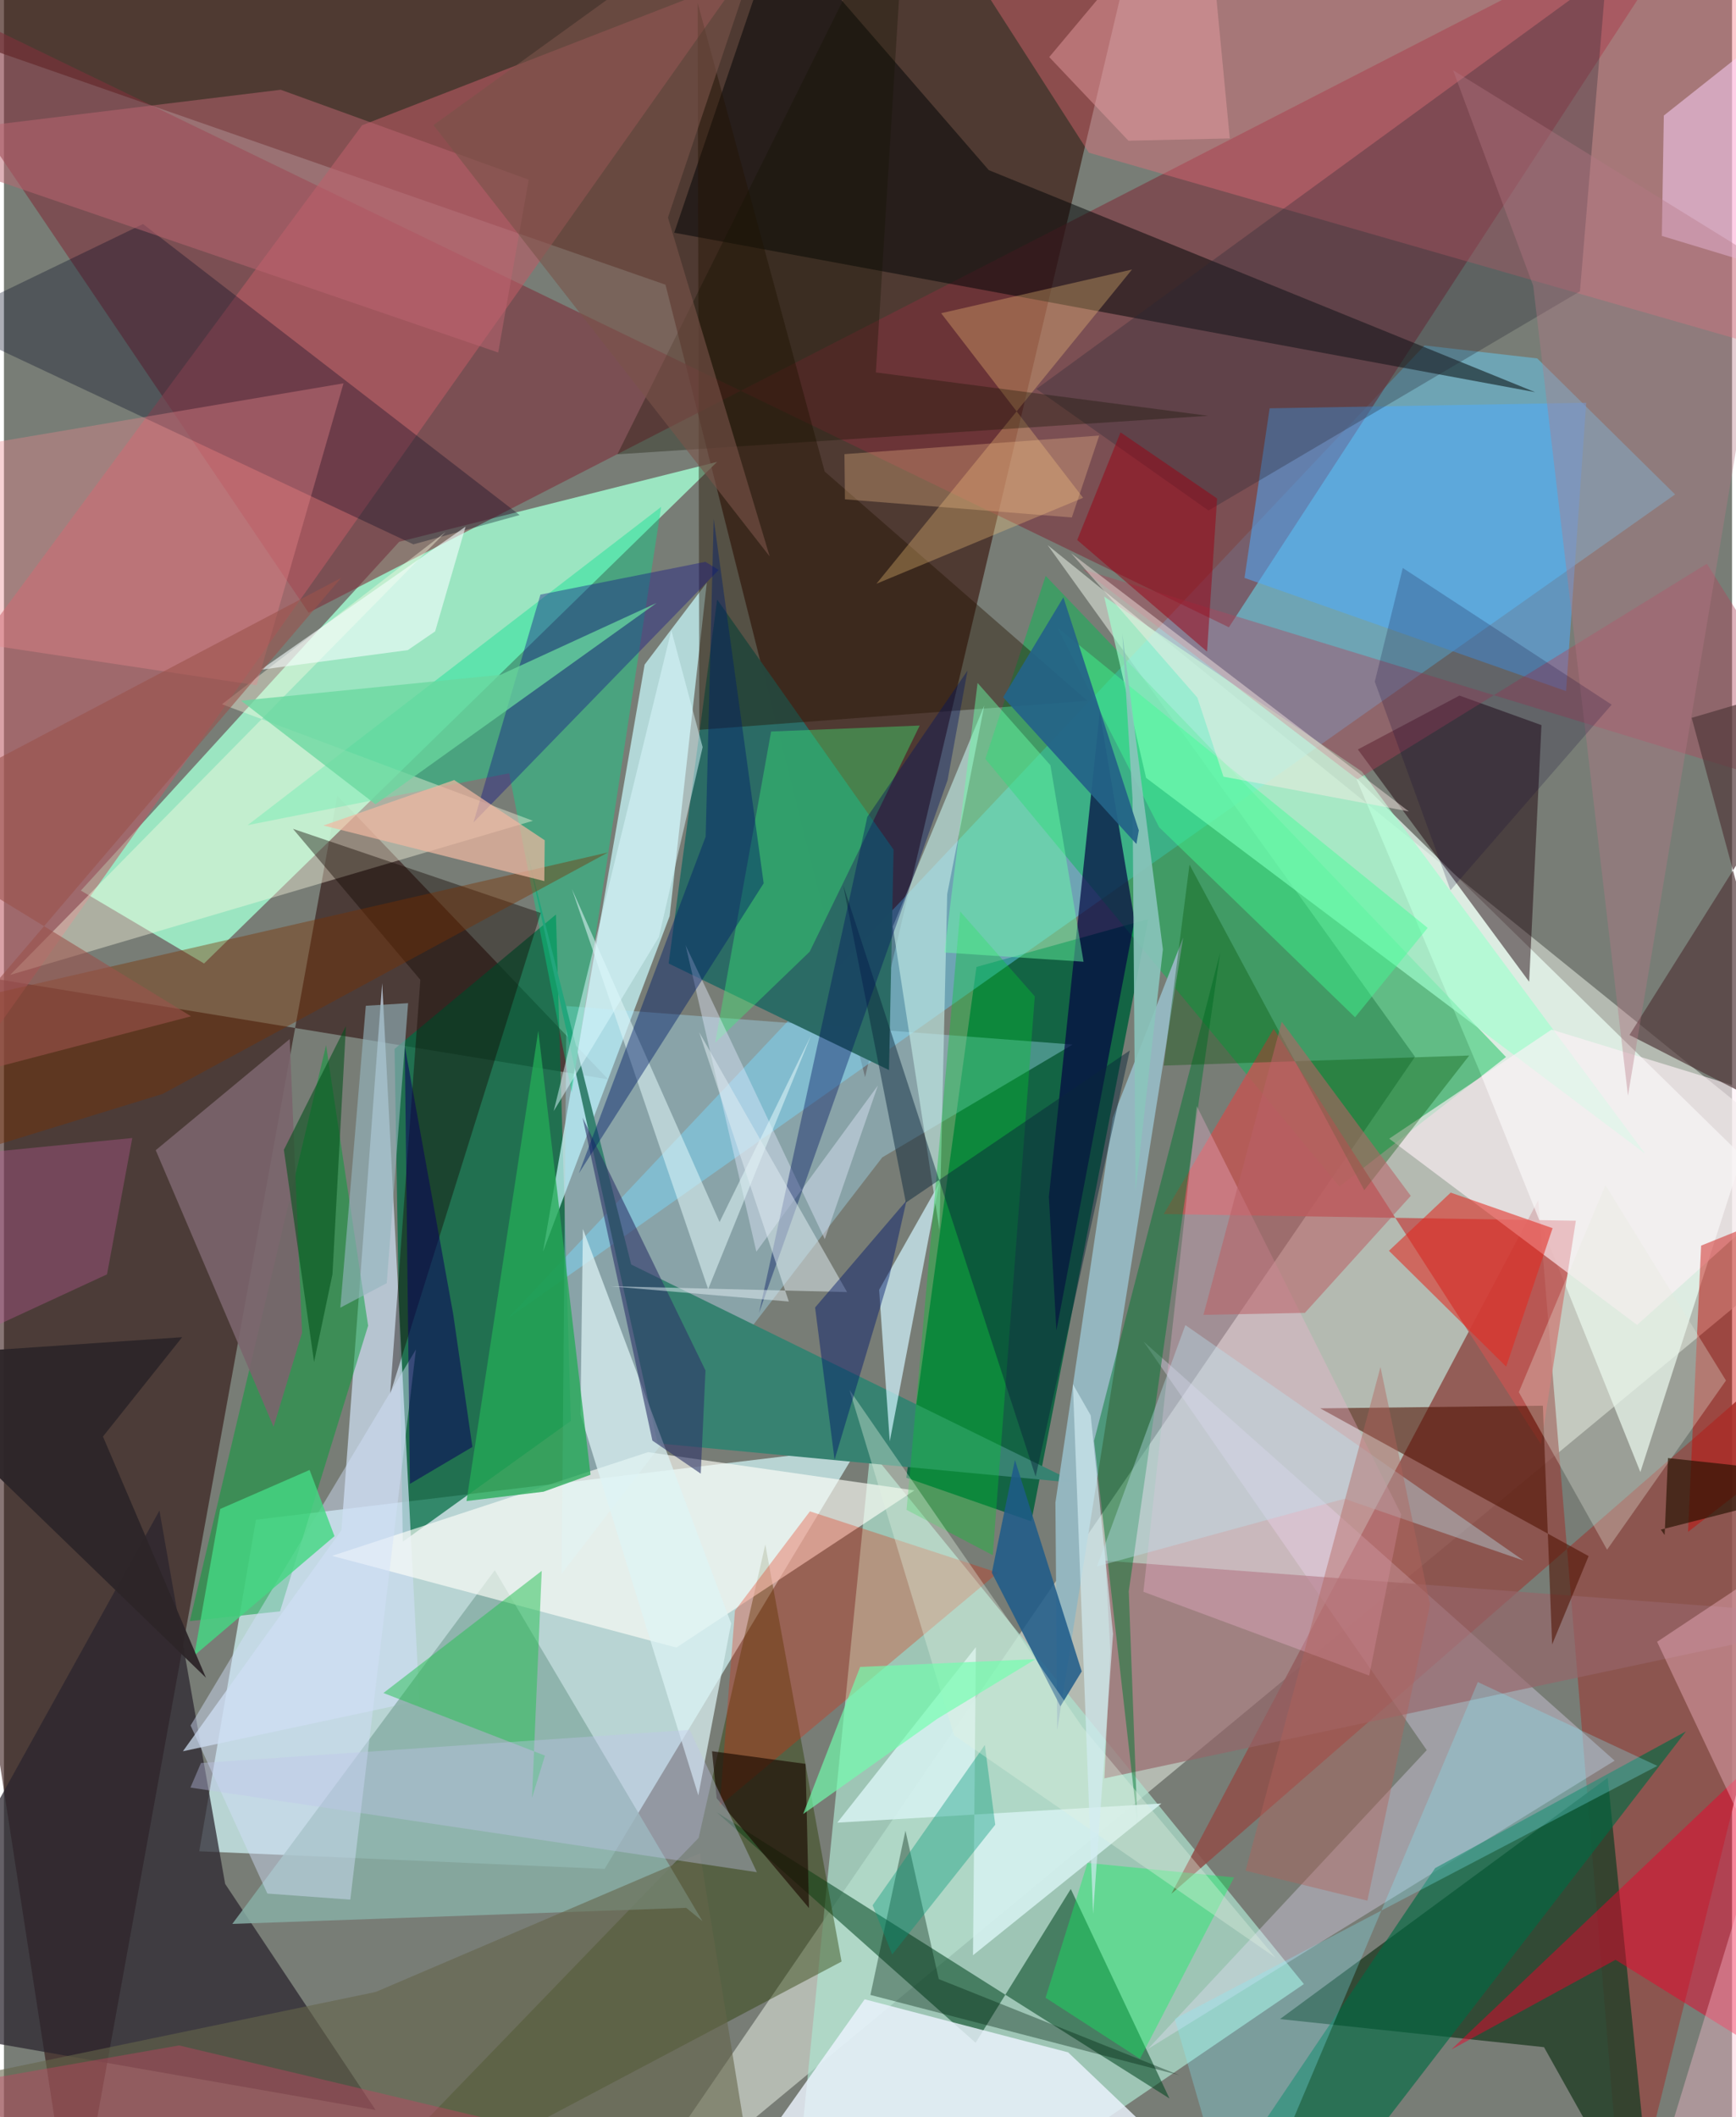 <svg xmlns="http://www.w3.org/2000/svg" width="228" height="278" viewBox="0 0 836 1024"><path fill="#787d76" d="M0 0h836v1024H0z"/><path fill="#d9e0d6" fill-opacity=".612" d="M682.614 511.12L504.915 263.66 898 581.743 288.89 1086z"/><path fill="#3b1911" fill-opacity=".667" d="M552.33-53.46L-62 4.556l382.04 133.148 96.546 383.26z"/><path fill="#cef2f2" fill-opacity=".749" d="M290.588 903.92l122.804-203.854L121.9 735.023 94.479 895.396z"/><path fill="#290806" fill-opacity=".553" d="M161.265 384.848L33.919 1086-62 463.949l354.337 58.088z"/><path fill="#a2f7ce" fill-opacity=".847" d="M37.212 430.73l59.597 35.272 248.2-242.605-153.794 38.635z"/><path fill="#ade1ce" fill-opacity=".718" d="M628.876 959.618L419.164 701.666 380.626 1086l123.766-41.506z"/><path fill="#06613e" fill-opacity=".882" d="M497.03 735.812l56.558-291.276-83.114 23.136-33.953 247.058z"/><path fill="#63d3ff" fill-opacity=".455" d="M243.552 637.856l443.685-470.774 54.53 6.276 66.68 65.779z"/><path fill="#7e323c" fill-opacity=".596" d="M592.585 303.389L-62-13.628l209.373 309.956 675.77-346.886z"/><path fill="#8e504a" fill-opacity=".878" d="M742.265 580.453L783.951 1086 898 625.536 564.778 915.94z"/><path fill="#006b41" fill-opacity=".722" d="M267.037 442.32l-78.067 65.013 3.983 238.312 81.27-58.398z"/><path fill="#cafcff" fill-opacity=".706" d="M340.011 281.78L322.05 443.077l-61.284 162.365 49.169-283.992z"/><path fill="#233f28" fill-opacity=".827" d="M798.633 1086l-53.596-95.856-127.732-13.592 158.551-116.704z"/><path fill="#ecfff5" fill-opacity=".718" d="M654.017 376.06l59.573 141.39 78.06 194.546 49.196-152.907z"/><path fill="#01bd52" fill-opacity=".459" d="M474.758 367.045l171.302 206.83 80.586-62.63-222.7-232.7z"/><path fill="#2a242e" fill-opacity=".725" d="M107.004 911.166l72.775 109.358L-62 978.141 75.222 730.616z"/><path fill="#bd5b66" fill-opacity=".573" d="M173.234 60.59L-19.643 321.595-62 580.105 356.017-10.414z"/><path fill="#a5e3fc" fill-opacity=".369" d="M517.001 505.211l-92.092 54.567-155.098 201.35 2.317-274.552z"/><path fill="#034621" fill-opacity=".557" d="M344.78 876.517l125.285 111.494 46.033-74.379 47.744 101.33z"/><path fill="#2b6b65" fill-opacity=".992" d="M428.162 517.563L321.56 466.007l23.48-176.013 85.327 120.948z"/><path fill="#000404" fill-opacity=".51" d="M324.25 112.552l416.522 77.131-264.34-107.397L374.527-35.299z"/><path fill="#bf5753" fill-opacity=".847" d="M743.568 698.525L614.267 497.587l-53.222 89.62 199.388 3.218z"/><path fill="#f86f7b" fill-opacity=".365" d="M524.83 73.857L898 181.087l-48.217-202.49-387.655-2.425z"/><path fill="#efe2ff" fill-opacity=".341" d="M688.312 846.475l-134.88 144.543 225.775-139.45-227.88-202.706z"/><path fill="#283b00" fill-opacity=".42" d="M336.066 888.92l32.253-141.9 36.88 201.72L145.812 1086z"/><path fill="#1b010a" fill-opacity=".482" d="M743.796 350.72l-39.664-14.29-49.156 26.051 82.877 112.359z"/><path fill="#cadcee" fill-opacity=".745" d="M86.578 847.019l76.681-106.915 19.712-264.571 18 346.993z"/><path fill="#378271" d="M303.448 611.613L518.957 717.29l-202.72-19.19-63.575-287.742z"/><path fill="#87ada5" fill-opacity=".835" d="M237.453 759.458L110.47 930.532l219.592-7.776 7.845 6.415z"/><path fill="#fffff9" fill-opacity=".635" d="M325.319 796.86l-166.577-44.349 152.87-50.154L440.48 720.85z"/><path fill="#94b6bf" fill-opacity=".992" d="M508.667 726.727l27.72-186.026 34.082-87.217L509.537 836.7z"/><path fill="#ecf3ff" fill-opacity=".812" d="M416.391 966.996l98.428 25.65L612.76 1086l-274.449-8.921z"/><path fill="#019e36" fill-opacity=".494" d="M176.174 641.188l-42.619 138.16-43.636 4.715 65.91-278.535z"/><path fill="#00091f" fill-opacity=".325" d="M67.264 108.36l-97.972 47.33 228.783 107.596 51.398-14.168z"/><path fill="#966569" fill-opacity=".659" d="M532.365 860.127l2.891-61.162-2.384-44.116L898 782.256z"/><path fill="#00e08e" fill-opacity=".384" d="M317.93 245.158L117.881 399.105l126.52-25.115 30.232 154.45z"/><path fill="#4dacff" fill-opacity=".518" d="M765.456 194.797l-9.762 139.47-155.55-54.756 12.156-82.027z"/><path fill="#272833" fill-opacity=".314" d="M762.419 140.924l12.792-153.83L499.459 188.14l83.272 58.78z"/><path fill="#a1ffcf" fill-opacity=".671" d="M656.894 373.14l137.112 184.924-241.48-181.843-20.276-87.672z"/><path fill="#040542" fill-opacity=".698" d="M509.142 643.497l-3.642-64.67 24.61-234.467 16.843 100.778z"/><path fill="#fffce3" fill-opacity=".396" d="M105.476 340.627l108.29-83.413L3.003 471.524l252.886-74.54z"/><path fill="#ed002a" fill-opacity=".475" d="M779.635 947.88l102.003 63.535-35.967-158.395-145.545 138.317z"/><path fill="#231101" fill-opacity=".412" d="M335.6 1.382l61.454 226.686 127.061 110.89-187.722 14.037z"/><path fill="#511203" fill-opacity=".576" d="M744.484 679.895l4.477 115.474 17.66-42.736-129.864-71.465z"/><path fill="#d2f5ff" fill-opacity=".702" d="M447.929 595.682L428.526 697.11l-5.148-73.265 29.067-51.518z"/><path fill="#def3f5" fill-opacity=".722" d="M278.896 684.08l1.188-89.695 71.702 190.801-15.87 83.168z"/><path fill="#e82000" fill-opacity=".29" d="M389.9 730.988l90.938 29.676-134.56 112.682 7.358-94.338z"/><path fill="#fff0f7" fill-opacity=".631" d="M670.151 550.734l119.902 90.09L898 543.821l-149.341-45.837z"/><path fill="#7b646c" fill-opacity=".898" d="M144.21 644.626l-13.775 45.445L73.42 556.307l64.827-53.751z"/><path fill="#006a44" fill-opacity=".643" d="M692.369 903.532L569.449 1086h52.652l191.62-248.614z"/><path fill="#ffce7e" fill-opacity=".302" d="M545.725 130.346L422.072 282.343l99.984-41.576-68.67-89.276z"/><path fill="#c1eae5" fill-opacity=".631" d="M430 448.155l44.263-106.941-17.954 91.246-3.735 162.401z"/><path fill="#120601" fill-opacity=".408" d="M201.439 473.905l-14.616 200.381 72.865-232.73-119.864-40.671z"/><path fill="#007732" fill-opacity=".478" d="M544.155 769.627l44.192-308.85-60.988 236.098 20.977 184.78z"/><path fill="#b0445e" fill-opacity=".412" d="M823.842 272.654L654.787 376.92 521.708 275.325 897.754 390.39z"/><path fill="#d5f1f0" fill-opacity=".875" d="M403.14 881.555l156.804-9.268-91.148 73.397 1.396-149.03z"/><path fill="#1e5b89" fill-opacity=".851" d="M511.085 825.312l10.304-16.91-32.306-102.282-11.165 54.558z"/><path fill="#ea888d" fill-opacity=".373" d="M122.22 331.447l42.046-146.045L-62 223.65v80.107z"/><path fill="#27c053" fill-opacity=".506" d="M261.721 849.122l-78.145-30.278 76.584-59.063-4.702 109.813z"/><path fill="#f8b7d4" fill-opacity=".325" d="M577.046 534.988l98.868 197.403-15.442 78.034-109.237-40.533z"/><path fill="#ffd4ff" fill-opacity=".506" d="M898-19.4v162.568l-95.962-29.064.96-58.218z"/><path fill="#bc6671" fill-opacity=".506" d="M-62 67.315L239.104 170.5l14.745-83.595-119.958-43.49z"/><path fill="#503839" fill-opacity=".686" d="M898 323.163L816.47 347.2l53.072 195.956-83.158-42.577z"/><path fill="#3df276" fill-opacity=".384" d="M389.782 460.308l53.223-109.378-71.875 2.871-27.068 150.56z"/><path fill="#0ef361" fill-opacity=".396" d="M549.578 995.779L503.9 966.235l20.276-65.217 70.91 7.04z"/><path fill="#7a3000" fill-opacity=".404" d="M-41.895 489.01l-11.519 80.146 130.217-40.085 215.479-116.807z"/><path fill="#23aa56" fill-opacity=".769" d="M223.77 726.001l37.262-4.51 22.743-8.204-25.28-214.727z"/><path fill="#e2281f" fill-opacity=".557" d="M749.183 594.024l-22.445 66.969-56.718-56.032 29.865-28.139z"/><path fill="#002511" fill-opacity=".376" d="M568.467 1003.64l-149.298-38.754 16.952-79.443 16.109 71.77z"/><path fill="#005203" fill-opacity=".345" d="M561.082 515.39l12.456-97.205 84.554 157.5 50.773-65.167z"/><path fill="#64644a" fill-opacity=".588" d="M367.44 1086L-62 1013.681l241.843-50.243 156.885-67.063z"/><path fill="#e4eafd" fill-opacity=".427" d="M397.099 599.321l25.69-74.293-58.801 80.359-34.218-148.148z"/><path fill="#161486" fill-opacity=".404" d="M345.788 275.66L227.127 397.804 259.534 287.6l79.803-15.864z"/><path fill="#ca0600" fill-opacity=".447" d="M821.04 602.464l-6.33 138.455L898 676.175l-37.531-89.621z"/><path fill="#e7e8de" fill-opacity=".318" d="M732.847 673.335l41.906-100.153 58.306 94.522-57.52 81.836z"/><path fill="#83edfd" fill-opacity=".286" d="M713.023 813.56l86.84 40.545-233.481 122.348L597.973 1086z"/><path fill="#ffc1d2" fill-opacity=".376" d="M898 728.792l-96.98 318.371 96.98-44.922-98.247-208.17z"/><path fill="#04c92f" fill-opacity=".361" d="M478.372 752.211l-41.731-21.941 25.973-289.404 36.067 41.032z"/><path fill="#3eff94" fill-opacity=".435" d="M688.75 448.784l-35.135 43.236-94.77-91.911-49.319-96.678z"/><path fill="#0a253b" fill-opacity=".467" d="M405.983 428.07l93.121 286.087L544.65 508.08l-108.323 73.584z"/><path fill="#d4e1fa" fill-opacity=".451" d="M199.303 652.7L90.289 834.564l37.142 81.277 40.122 2.953z"/><path fill="#89c4bb" fill-opacity=".902" d="M541.04 306.556l4.932 79.653 1.48 189.784 13.205-116.803z"/><path fill="#ba6066" fill-opacity=".561" d="M680.584 578.401l-62.423-84.237-37.885 141.79 49.069-.96z"/><path fill="#021460" fill-opacity=".392" d="M417.677 395.075l-52.395 239.928 91.232-257.728 9.644-52.95z"/><path fill="#246388" fill-opacity=".929" d="M547.856 408.222l1.151-6.612-36.484-112.698-29.143 48.324z"/><path fill="#fcc58f" fill-opacity=".294" d="M516.608 250.284l13.248-39.617-123.252 8.983.237 21.853z"/><path fill="#029879" fill-opacity=".376" d="M474.515 843.995l-54.29 77.532 9.48 23.762 49.85-62.733z"/><path fill="#004f18" fill-opacity=".557" d="M135.416 556.123l30.034-59.892-6.53 120.108-8.898 42.43z"/><path fill="#1c0b02" fill-opacity=".659" d="M344.799 869.77l44.652 53.088-1.658-69.725-45.247-6.123z"/><path fill="#dff6f8" fill-opacity=".557" d="M346.187 591.079l44.232-90.25-49.75 122.688-65.916-193.578z"/><path fill="#45d783" fill-opacity=".816" d="M159.903 742.983l-12.036-32.015-43.25 18.861-12.561 70.91z"/><path fill="#b67885" fill-opacity=".369" d="M701.057 33.997l38.764 104.273 45.83 391.618 67.308-402.035z"/><path fill="#b55890" fill-opacity=".388" d="M-62 668.126l33.24-108.747 90.842-8.964-12.223 65.942z"/><path fill="#2e3469" fill-opacity=".596" d="M337.087 712.754l2.294-49.91-59.443-122.28 33.76 156.207z"/><path fill="#001f69" fill-opacity=".439" d="M339.468 404.631l3.88-153.767 24.177 176.364-89.399 140.281z"/><path fill="#e2edf4" fill-opacity=".506" d="M293.062 622.097l114.808 2.832-71.553-125.71 43.37 130.293z"/><path fill="#f1b8a2" fill-opacity=".706" d="M217.813 377.276l43.79 29.12-.2 19.754-106.865-26.877z"/><path fill="#fdeee9" fill-opacity=".439" d="M516.291 267.586l61.036 69.807 12.634 38.257 89.682 16.813z"/><path fill="#0a015d" fill-opacity=".545" d="M217.322 635.544l-23.426-129.641 2.493 211.802 30.23-17.868z"/><path fill="#c0c5eb" fill-opacity=".376" d="M364.237 905.511l-32.507-68.838-236.432 16.046-5.076 11.866z"/><path fill="#bae2f1" fill-opacity=".388" d="M528.762 757.636l42.775-116.732 163.636 113.895-86.676-29.9z"/><path fill="#e2f2e2" fill-opacity=".365" d="M459.609 839.245l-50.545-166.957 112.655 163.047 93.321 111.443z"/><path fill="#9a0014" fill-opacity=".49" d="M519.209 261.177l62.82 53.97 4.849-74.06-46.714-31.977z"/><path fill="#69d79f" fill-opacity=".761" d="M179.708 388.993l135.995-97.335-75.501 34.724-125.484 12.516z"/><path fill="#69ffa5" fill-opacity=".459" d="M522.277 465.157l-67.304-4.466 16.038-130.368 35.23 39.794z"/><path fill="#01176c" fill-opacity=".451" d="M392.408 632.39l44.232-51.724-8.308 36.758-26.5 88.596z"/><path fill="#b2625b" fill-opacity=".424" d="M600.646 904.796l65.276-243.597L689.909 776.1 659.59 919.29z"/><path fill="#dcfafe" fill-opacity=".506" d="M322.86 304.87l15.142 56.502-21.163 91.825-50.887 84.19z"/><path fill="#151400" fill-opacity=".329" d="M582.596 201.109l-285.851 18.624L436.808-62l-15.005 242.131z"/><path fill="#795349" fill-opacity=".604" d="M207.773 60.5L377.426-62l-56.21 167.219 49.233 163.93z"/><path fill="#e99fa4" fill-opacity=".459" d="M593.018 66.952l-49.022 1.103-38.317-40.45L580.709-62z"/><path fill="#94b4be" fill-opacity=".62" d="M162.731 632.48l12.33-146.02 20.453-1.268-10.335 135.425z"/><path fill="#f6ffff" fill-opacity=".592" d="M124.243 323.926l99.09-69.23-14.744 50.683-13.205 9.042z"/><path fill="#2d2528" fill-opacity=".949" d="M97.729 811.467L47.888 694.804l38.327-48.06L-62 656.859z"/><path fill="#c94265" fill-opacity=".392" d="M280.924 1035.884L-62 1086l26.664-75.687 120.043-21.015z"/><path fill="#9b524b" fill-opacity=".588" d="M163.109 279.519L-62 398.085 90.52 491.55l-139.364 36.41z"/><path fill="#251101" fill-opacity=".651" d="M801.548 739.837L898 715.267l-92.994-10.057-1.614 37.223z"/><path fill="#71ffad" fill-opacity=".663" d="M451.464 831.366l47.607-28.911-84.869 3.77-27.586 71.164z"/><path fill="#0a0032" fill-opacity=".204" d="M676.707 274.707l101.051 66.118-77.961 89.75L663.169 329.7z"/><path fill="#d2edf3" fill-opacity=".655" d="M526.89 925.695l-9.764-256.208 8.614 15.081 10.801 105.691z"/></svg>